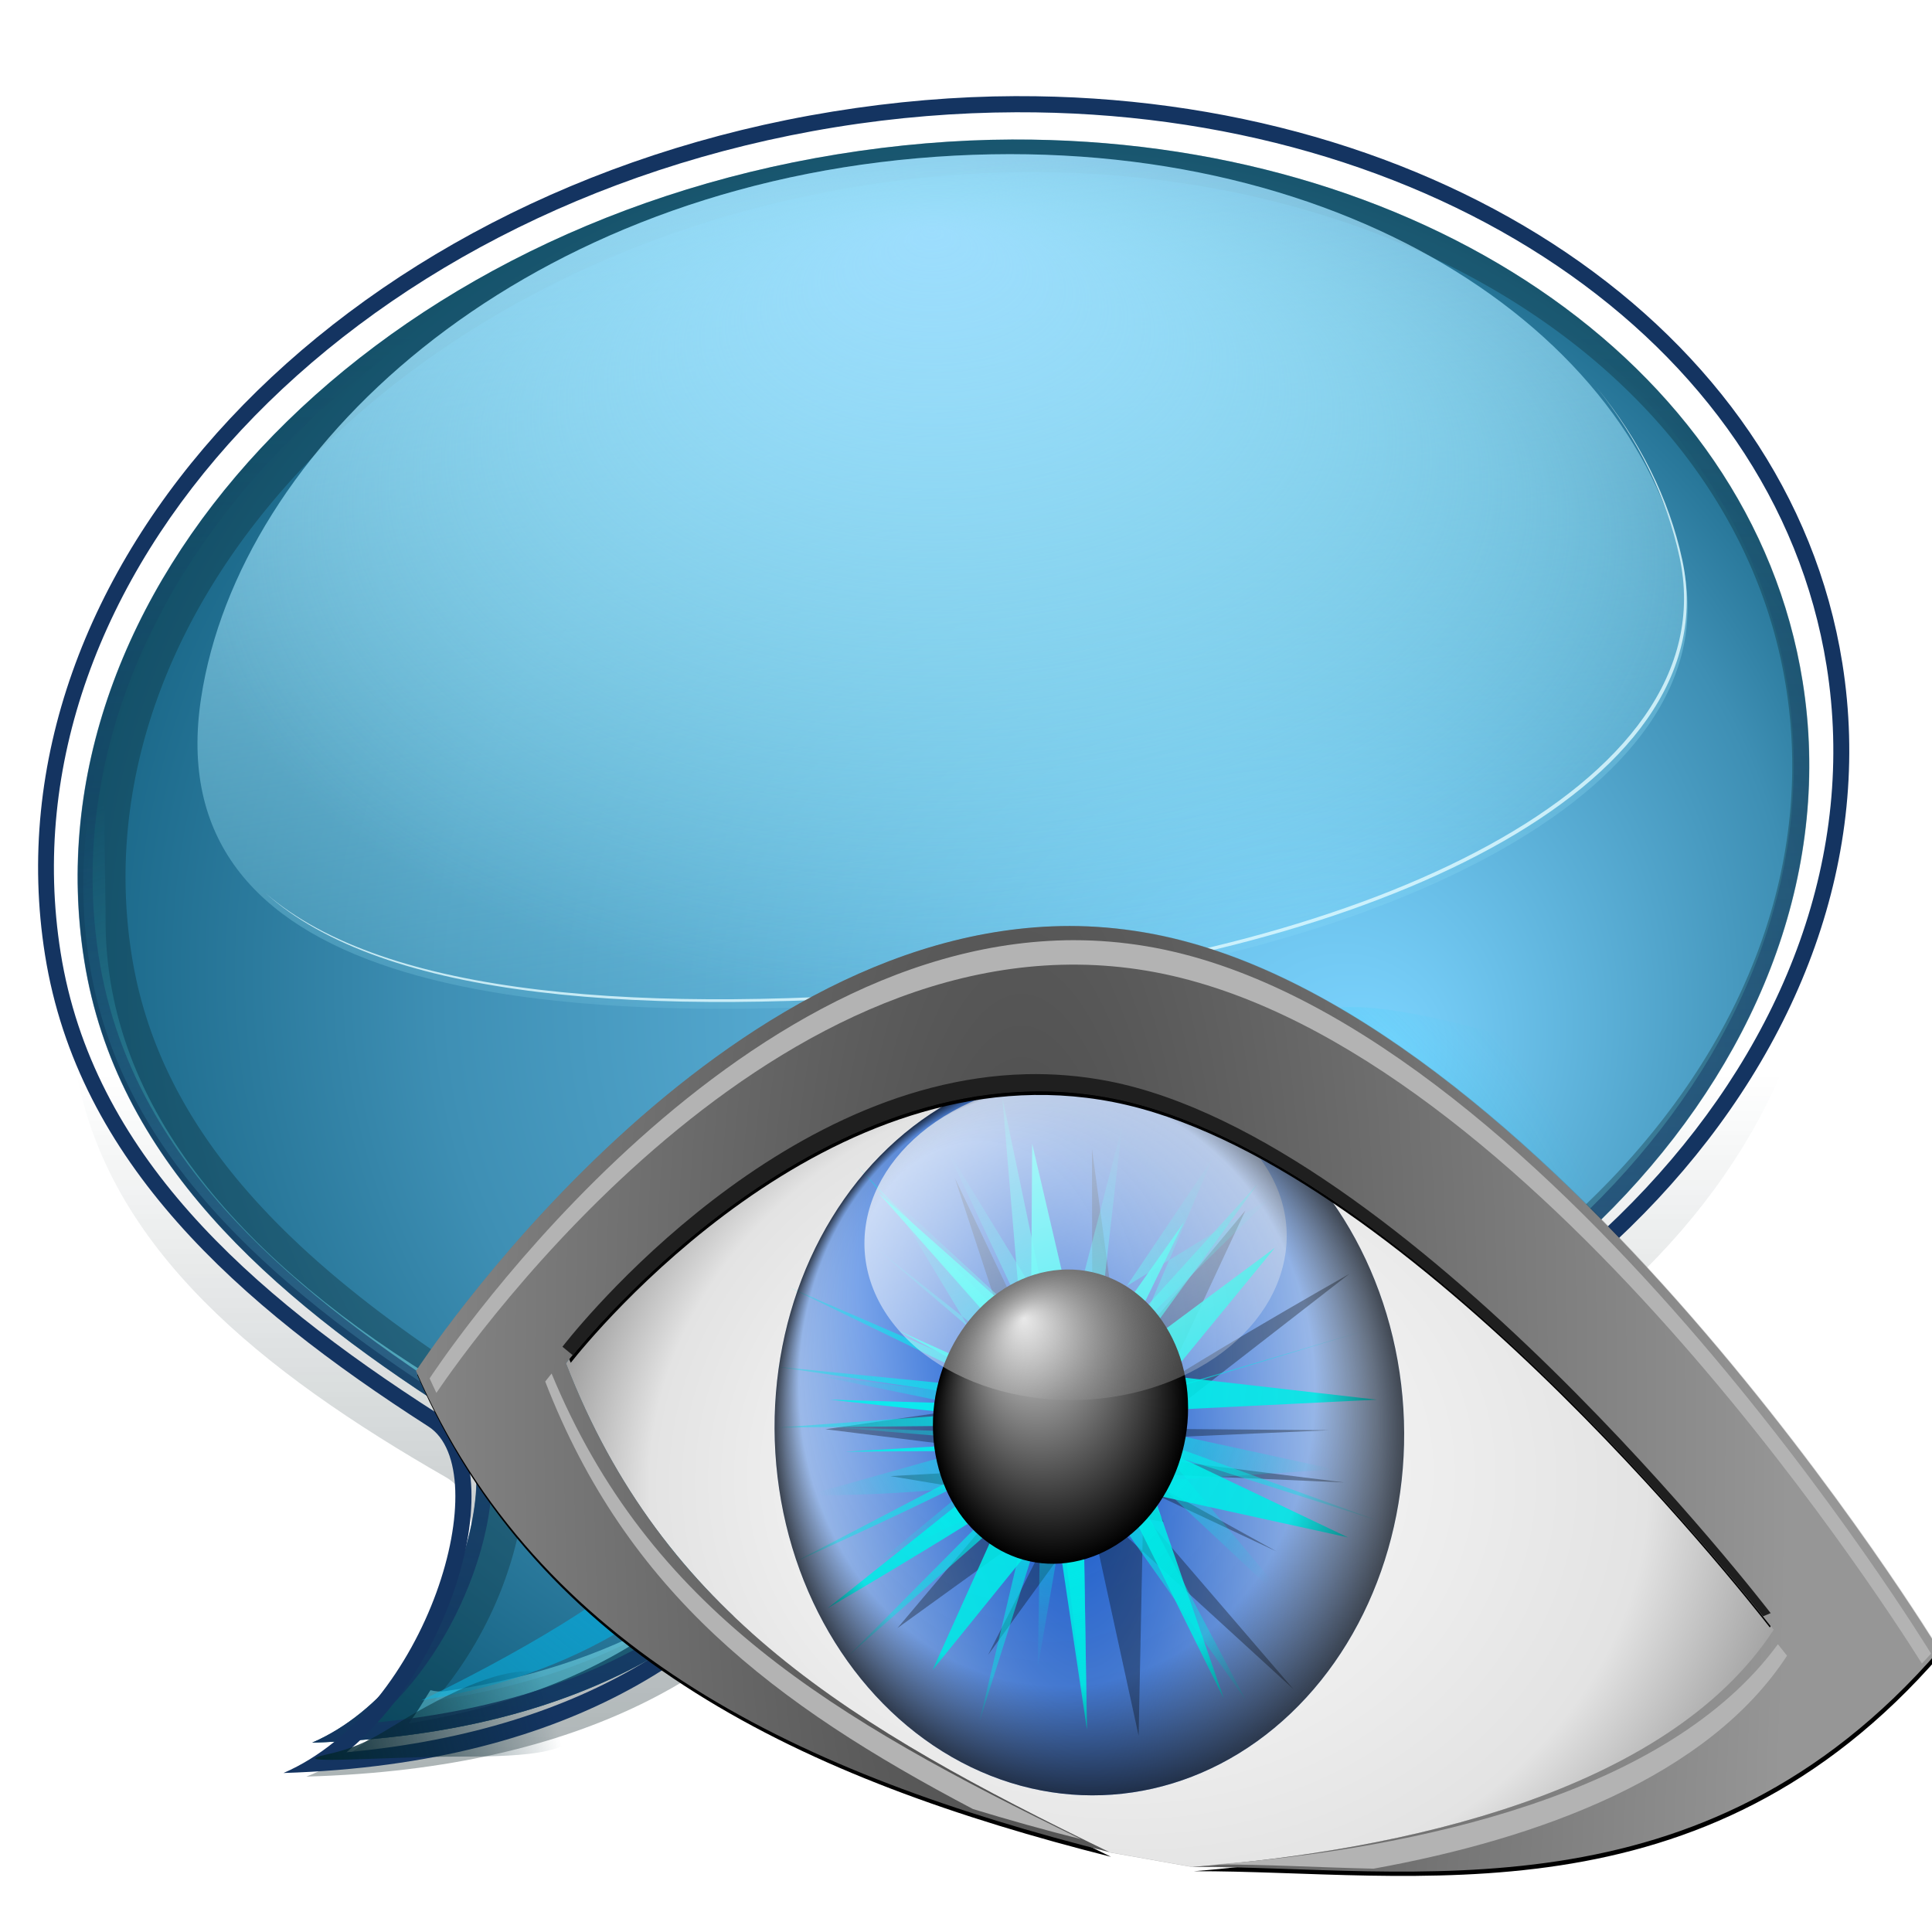 <svg height="128" viewBox="0 0 33.867 33.867" width="128" xmlns="http://www.w3.org/2000/svg" xmlns:xlink="http://www.w3.org/1999/xlink"><filter id="a"><feGaussianBlur stdDeviation="2.311"/></filter><filter id="b" height="1.22" width="1.142" x="-.071" y="-.11"><feGaussianBlur stdDeviation="3.497"/></filter><radialGradient id="c" cx="-9.626" cy="-67.683" fx="-35.088" fy="-78.957" gradientTransform="matrix(.425 0 0 .355 68.985 113.247)" gradientUnits="userSpaceOnUse" r="115.805"><stop offset="0" stop-color="#fff"/><stop offset=".5" stop-color="#ededed"/><stop offset=".75" stop-color="#e3e3e3"/><stop offset="1" stop-color="#8c8c8c"/></radialGradient><radialGradient id="d" cx="-318.596" cy="-88.288" gradientTransform="matrix(.999 .041 -.116 2.839 -10.471 173.538)" gradientUnits="userSpaceOnUse" r="65.186"><stop offset="0" stop-color="#004ac8"/><stop offset="1" stop-color="#c6ddff"/></radialGradient><filter id="e"><feGaussianBlur stdDeviation="2.038"/></filter><filter id="f"><feGaussianBlur stdDeviation="1.83"/></filter><radialGradient id="g" cx="-675.368" cy="-51.797" gradientTransform="matrix(1 0 0 1.024 0 1.229)" gradientUnits="userSpaceOnUse" r="55.902" xlink:href="#h"/><linearGradient id="h"><stop offset="0" stop-color="#00f5f1"/><stop offset="1" stop-color="#00f5f1" stop-opacity="0"/></linearGradient><radialGradient id="i" cx="-673.012" cy="-56.807" gradientTransform="matrix(1.584 .237 -.284 1.787 377.002 204.324)" gradientUnits="userSpaceOnUse" r="56.164" xlink:href="#h"/><linearGradient id="j" gradientUnits="userSpaceOnUse" x1="-267.98" x2="-329.332" y1="-226.544" y2="78.232"><stop offset="0" stop-color="#fff"/><stop offset="1" stop-color="#fff" stop-opacity="0"/></linearGradient><radialGradient id="k" cx="-313.779" cy="-75.846" fx="-343.31" fy="-124.012" gradientTransform="matrix(1 0 0 1.144 0 10.927)" gradientUnits="userSpaceOnUse" r="65.186"><stop offset="0" stop-color="#fff" stop-opacity="0"/><stop offset=".384" stop-opacity="0"/><stop offset=".819" stop-opacity=".08"/><stop offset="1"/></radialGradient><radialGradient id="l" cx="-313.779" cy="-75.846" gradientTransform="matrix(1 0 0 1.144 0 10.927)" gradientUnits="userSpaceOnUse" r="65.186"><stop offset="0"/><stop offset="1" stop-opacity="0"/></radialGradient><filter id="m"><feGaussianBlur stdDeviation=".831"/></filter><radialGradient id="n" cx="-313.779" cy="-75.846" fx="-327.881" fy="-122.291" gradientTransform="matrix(1 0 0 1.144 0 10.927)" gradientUnits="userSpaceOnUse" r="65.186"><stop offset="0" stop-color="#fff" stop-opacity=".873"/><stop offset="1" stop-color="#fff" stop-opacity="0"/></radialGradient><radialGradient id="o" cx="52.793" cy="85.201" gradientTransform="matrix(1 0 0 3.217 0 -190.67)" gradientUnits="userSpaceOnUse" r="56.781"><stop offset="0" stop-color="#484848"/><stop offset="1" stop-color="#969696"/></radialGradient><filter id="p"><feGaussianBlur stdDeviation=".863"/></filter><clipPath id="q"><path d="m22.44 87.516s17.743-23.207 39.133-19.022c21.39 4.185 47.458 38.141 47.458 38.141-7.617 11.679-26.706 15.826-41.655 16.989 15.587-.049 36.483 4.107 53.522-15.55 0 0-28.441-46.665-57.029-51.473-28.589-4.808-52.162 31.447-52.162 31.447 8.786 20.233 27.807 28.995 49.713 34.525-18.509-8.996-32-17.03-38.979-35.058z"/></clipPath><filter id="r"><feGaussianBlur stdDeviation=".896"/></filter><linearGradient id="s" gradientUnits="userSpaceOnUse" x1="79.752" x2="79.752" y1="115.839" y2="62.533"><stop offset="0" stop-color="#00171c"/><stop offset="1" stop-color="#00171c" stop-opacity="0"/></linearGradient><filter id="t"><feGaussianBlur stdDeviation="3.452"/></filter><radialGradient id="u" cx="65.125" cy="61" fx="87.516" fy="67.563" gradientTransform="matrix(1.291 0 0 1.195 -18.926 912.471)" gradientUnits="userSpaceOnUse" r="56.841"><stop offset="0" stop-color="#7cd4ff"/><stop offset=".608" stop-color="#3e8fb4"/><stop offset="1" stop-color="#004b69"/></radialGradient><clipPath id="v"><path d="m-24.344 863.237c-3.766.013-7.605.337-11.5.969-31.159 5.058-53.288 28.756-49.438 52.938 2.069 12.99 12.076 21.905 24.062 29.594 4.325 2.774.035 17.796-9.094 21.75 18.63-.585 28.253-8.171 33.406-15.844 4.863.224 9.891-.046 15-.875 31.159-5.058 53.288-28.756 49.438-52.938-3.369-21.159-25.516-35.684-51.875-35.594z"/></clipPath><filter id="w"><feGaussianBlur stdDeviation="3.35"/></filter><linearGradient id="x" gradientTransform="matrix(.747 -.066 0 .936 55.811 939.508)" gradientUnits="userSpaceOnUse" x1="7.494" x2="10.347" xlink:href="#y" y1="-7.32" y2="61.588"/><linearGradient id="y"><stop offset="0" stop-color="#9fdfff"/><stop offset="1" stop-color="#9ff0ff" stop-opacity="0"/></linearGradient><clipPath id="z"><path d="m69.656 932.737c-3.766.013-7.605.337-11.5.969-31.159 5.058-53.288 28.756-49.438 52.938 2.069 12.99 12.076 21.905 24.062 29.594 4.325 2.774.035 17.796-9.094 21.75 18.63-.585 28.253-8.171 33.406-15.844 4.863.224 9.891-.046 15-.875 31.159-5.058 53.288-28.756 49.438-52.937-3.369-21.159-25.516-35.684-51.875-35.594z"/></clipPath><radialGradient id="A" cx="142.926" cy="205.035" gradientTransform="matrix(1.658 0 0 .793 -90.718 39.131)" gradientUnits="userSpaceOnUse" r="61.999"><stop offset="0" stop-color="#89d7e4"/><stop offset="1" stop-color="#2fb8d0" stop-opacity="0"/></radialGradient><filter id="B"><feGaussianBlur stdDeviation="2.269"/></filter><radialGradient id="C" cx="48.575" cy="97.567" gradientTransform="matrix(3.231 -.092 .077 2.715 -109.958 -165.833)" gradientUnits="userSpaceOnUse" r="17.737"><stop offset="0" stop-color="#0091ca"/><stop offset="1" stop-color="#11dcff" stop-opacity="0"/></radialGradient><filter id="D" height="1.318" width="1.191" x="-.096" y="-.159"><feGaussianBlur stdDeviation="3.007"/></filter><filter id="E"><feGaussianBlur stdDeviation=".554"/></filter><radialGradient id="F" cx="65.032" cy="963.309" fx="64.325" fy="921.392" gradientTransform="matrix(.947 0 0 .543 3.452 438.277)" gradientUnits="userSpaceOnUse" r="51.628" xlink:href="#y"/><linearGradient id="G" gradientUnits="userSpaceOnUse" x1="-82.578" x2="-82.578" y1="1054.145" y2="945.204"><stop offset="0" stop-color="#143461"/><stop offset="1" stop-color="#143461" stop-opacity="0"/></linearGradient><clipPath id="H"><path d="m-66.104 932.737c-3.766.013-7.605.337-11.5.969-31.159 5.058-53.288 28.756-49.438 52.938 2.069 12.99 12.076 21.905 24.062 29.594 4.325 2.774.035 17.796-9.094 21.75 18.63-.585 28.253-8.171 33.406-15.844 4.863.224 9.891-.046 15-.875 31.159-5.058 53.288-28.756 49.438-52.937-3.369-21.159-25.516-35.684-51.875-35.594z"/></clipPath><filter id="I"><feGaussianBlur stdDeviation=".877"/></filter><clipPath id="J"><path d="m-66.104 932.737c-3.766.013-7.605.337-11.5.969-31.159 5.058-53.288 28.756-49.438 52.938 2.069 12.99 12.076 21.905 24.062 29.594 4.325 2.774.035 17.796-9.094 21.75 18.63-.585 28.253-8.171 33.406-15.844 4.863.224 9.891-.046 15-.875 31.159-5.058 53.288-28.756 49.438-52.937-3.369-21.159-25.516-35.684-51.875-35.594z"/></clipPath><linearGradient id="K" gradientUnits="userSpaceOnUse" x1="23.198" x2="38.615" y1="1036.838" y2="1032.707"><stop offset="0" stop-color="#042833"/><stop offset="1" stop-color="#042833" stop-opacity="0"/></linearGradient><filter id="L" height="1.42" width="1.179" x="-.09" y="-.21"><feGaussianBlur stdDeviation=".621"/></filter><g transform="matrix(.267 0 0 .267 -.851 -246.595)"><path d="m69.656 8.375c-3.766.013-7.605.337-11.5.969-31.159 5.058-53.288 28.756-49.438 52.938 2.069 12.99 12.076 21.905 24.062 29.594 4.325 2.774.035 17.796-9.094 21.75 18.63-.585 28.253-8.171 33.406-15.844 4.863.224 9.891-.046 15-.875 31.159-5.058 53.288-28.756 49.438-52.938-3.369-21.159-25.516-35.684-51.875-35.594z" fill="url(#s)" filter="url(#t)" opacity=".583" transform="matrix(1.01 0 0 .903 -.622 937.612)"/><path d="m69.66 932.737c-3.766.013-7.605.337-11.5.969-31.159 5.058-53.288 28.756-49.437 52.938 2.069 12.99 12.076 21.905 24.062 29.594 4.325 2.774.035 17.796-9.094 21.75 18.63-.585 28.253-8.171 33.406-15.844 4.863.224 9.891-.046 15-.875 31.159-5.058 53.288-28.756 49.438-52.937-3.369-21.159-25.516-35.684-51.875-35.594z" fill="url(#u)"/><path clip-path="url(#v)" d="m-23.383 853.996c-4.275.015-8.579.384-12.928 1.09-17.488 2.838-32.66 10.881-43.152 22.117-10.506 11.25-16.386 26.136-13.953 41.412 2.485 15.603 13.633 25.91 25.328 33.836-.071.49-.073.89-.32 1.57-.484 1.33-1.329 2.764-2.234 3.893-.906 1.128-1.951 1.936-2.328 2.1l.01-.004c-3.929 1.676-6.324 6.338-5.398 10.508.926 4.17 5.069 7.381 9.338 7.236 18.132-.571 30.265-7.685 37.518-15.904 3.942-.04 7.948-.267 12.064-.936 17.488-2.838 32.66-10.881 43.152-22.117 10.506-11.25 16.386-26.136 13.953-41.412-4.251-26.694-31.262-43.491-61.049-43.389zm.047 11.383c25.573-.087 46.598 13.922 49.764 33.799 1.809 11.358-2.454 22.656-11.043 31.854-8.589 9.197-21.494 16.191-36.633 18.648-4.963.806-9.843 1.067-14.561.85a2.13 2.13 0 0 0 -1.865.939c-4.148 6.177-11.266 12.287-24.625 14.258 2.031-2.347 3.587-5.089 4.58-7.816.912-2.507 1.393-4.985 1.316-7.221s-.715-4.481-2.666-5.732c-11.811-7.576-21.185-16.049-23.109-28.135-1.809-11.358 2.454-22.656 11.043-31.854s21.494-16.191 36.633-18.648c3.79-.615 7.517-.929 11.166-.941z" fill="#09252a" filter="url(#w)" opacity=".572" transform="translate(94.017 69.5)"/><path d="m113.685 960.752c3.274 15.13-20.946 25.975-47.361 28.3-30.34 2.671-52.74-1.241-49.934-19.646 2.492-16.345 20.594-33.113 47.009-35.438 26.415-2.325 46.789 10.624 50.286 26.784z" fill="url(#x)" opacity=".904"/><g clip-path="url(#z)"><path d="m94.625 152.688c-2.003 5.466-2.73 11.205-1.812 16.969 1.908 11.982 11.21 20.406 23 27.969 2.017 1.619 1.061-.116-.056-.874-12.978-7.806-21.922-17.689-21.913-29.845.004-4.877-.421-9.594.781-14.219zm89.875 35.938c-7.961 5.879-17.914 10.185-29.094 12-4.893.794-9.698 1.079-14.375.875-.38.557-.912 1.103-1.344 1.656 4.471.158 9.093-.083 13.781-.844 12.218-1.983 22.843-7.016 31.031-13.688zm-54.062 22.5c-3.969 2.294-8.755 4.152-14.906 5.031-.313.042-.633.02-.938-.062-.459.717-.868 1.457-1.406 2.125 7.665-1.249 13.195-3.878 17.25-7.094z" fill="url(#A)" filter="url(#B)" transform="matrix(1.028 0 0 1.028 -86.354 812.397)"/></g><path d="m113.633 68.654c-2.939 12.315-39.449 26.915-49.485 25.102-7.836-1.416-7.001-.726-9.76 2.922-5.177 6.848-12.1 12.334-23.541 14.175 0 0 10.135-4.777 14.574-8.881 3.503-3.239 5.21-6.344 7.428-8.361 2.435-2.213 6.776-3.093 9.105-2.939 3.442.228 9.903-2.337 15.686-5.232 23.501-11.763 6.926-17.904 11.944-19.758 5.414-2 20.787 5.331 24.047 2.972z" fill="url(#C)" filter="url(#D)" transform="translate(0 924.362)"/><path d="m110.406 950.309c2.871 3.583 4.846 7.574 5.75 11.75 3.456 15.97-22.12 27.421-50 29.875-21.825 1.921-39.761.614-48.031-6.562 8.172 7.343 26.203 8.688 48.219 6.75 27.88-2.454 53.456-13.905 50-29.875-.923-4.264-2.967-8.296-5.938-11.938z" fill="#e0faff" filter="url(#E)" opacity=".904" transform="matrix(.947 0 0 .947 3.452 49.065)"/><path d="m113.685 960.752c3.274 15.13-20.946 25.975-47.361 28.3-30.34 2.671-52.74-1.241-49.934-19.646 2.492-16.345 20.594-33.113 47.009-35.438 26.415-2.325 46.789 10.624 50.286 26.784z" fill="url(#F)" opacity=".904"/><path clip-path="url(#H)" d="m-66.094 931.75c-3.821.013-7.712.329-11.656.969-15.787 2.562-29.324 9.835-38.438 19.594s-13.824 22.065-11.844 34.5c2.136 13.414 12.43 22.539 24.5 30.281.673.431 1.193 1.504 1.25 3.187.057 1.684-.324 3.831-1.125 6.031-1.602 4.401-4.869 8.934-9.062 10.75-6.681 1.794-10.059 3.033.438 1.938 18.506-.581 28.395-8.114 33.781-15.844 4.788.19 9.733-.092 14.75-.906 15.787-2.562 29.293-9.835 38.406-19.594 9.113-9.759 13.824-22.034 11.844-34.469-3.465-21.761-26.115-36.529-52.844-36.438zm0 2c25.99-.089 47.601 14.193 50.875 34.75 1.871 11.747-2.566 23.381-11.344 32.781-8.778 9.4-21.877 16.505-37.25 19-5.041.818-10.018 1.096-14.812.875l-.562-.031-.312.469c-4.619 6.877-12.93 13.635-28.625 15.094 3.065-2.519 5.305-6.146 6.594-9.688.872-2.396 1.319-4.745 1.25-6.781-.069-2.037-.667-3.857-2.156-4.813-11.904-7.636-21.624-16.341-23.625-28.906-1.871-11.747 2.566-23.413 11.344-32.812s21.908-16.505 37.281-19c3.846-.624 7.633-.925 11.344-.938z" fill="url(#G)" filter="url(#I)" transform="translate(135.75)"/><path clip-path="url(#J)" d="m-66.094 931.75c-3.821.013-7.712.329-11.656.969-15.787 2.562-29.324 9.835-38.438 19.594s-13.824 22.065-11.844 34.5c2.136 13.414 12.43 22.539 24.5 30.281.673.431 1.193 1.504 1.25 3.187.057 1.684-.324 3.831-1.125 6.031-1.602 4.401-4.869 8.934-9.062 10.75-6.681 1.794-10.059 3.033.438 1.938 18.506-.581 28.395-8.114 33.781-15.844 4.788.19 9.733-.092 14.75-.906 15.787-2.562 29.293-9.835 38.406-19.594 9.113-9.759 13.824-22.034 11.844-34.469-3.465-21.761-26.115-36.529-52.844-36.438zm0 2c25.99-.089 47.601 14.193 50.875 34.75 1.871 11.747-2.566 23.381-11.344 32.781-8.778 9.4-21.877 16.505-37.25 19-5.041.818-10.018 1.096-14.812.875l-.562-.031-.312.469c-4.619 6.877-12.93 13.635-28.625 15.094 3.065-2.519 5.305-6.146 6.594-9.688.872-2.396 1.319-4.745 1.25-6.781-.069-2.037-.667-3.857-2.156-4.813-11.904-7.636-21.624-16.341-23.625-28.906-1.871-11.747 2.566-23.413 11.344-32.812s21.908-16.505 37.281-19c3.846-.624 7.633-.925 11.344-.938z" fill="#143461" filter="url(#I)" transform="matrix(1.046 0 0 1.046 139.029 -45.755)"/><path d="m41.305 1036.629c0 2.05-3.299 2.275-7.985 2.275s-11.875.567-8.632-.153c3.243-.72 3.753-1.815 7.955-3.889 7.161-3.535 8.662-.282 8.662 1.768z" fill="url(#K)" filter="url(#L)"/></g><g transform="matrix(.237 0 0 .237 5.397 5.145)"><g fill-rule="evenodd"><path d="m340.052 154.591s19.962-26.108 44.026-21.4c24.064 4.708 53.392 42.91 53.392 42.91-8.569 13.139-30.058 17.805-46.877 19.114l-6.689-1.182c-20.824-10.121-36.001-19.16-43.853-39.442z" filter="url(#a)" opacity=".569" transform="matrix(.917 0 0 .917 -292.722 -62.621)"/><path d="m20.438 84.984s19.176-26.108 42.292-21.4c23.116 4.708 51.289 42.91 51.289 42.91-8.232 13.139-28.862 17.805-45.018 19.114 16.846-.055 39.428 4.62 57.843-17.494 0 0-30.737-52.5-61.634-57.909-30.897-5.409-56.373 35.379-56.373 35.379 9.495 22.763 30.052 32.621 53.726 38.842-20.004-10.121-34.583-19.16-42.126-39.442z" filter="url(#b)" opacity=".361" transform="matrix(.955 0 0 .917 -.425 1.204)"/><path d="m19.084 79.129s18.304-23.94 40.369-19.623c22.065 4.317 48.957 39.346 48.957 39.346-7.857 12.048-27.562 16.326-42.983 17.526l-6.133-1.084c-19.094-9.28-33.011-17.569-40.21-36.166z" fill="url(#c)"/></g><ellipse cx="-313.779" cy="-75.846" fill="url(#d)" rx="65.186" ry="74.578" transform="matrix(.352 -.066 .053 .357 172.272 90.48)"/><g fill-rule="evenodd" transform="matrix(.352 .044 -.055 .36 273.851 130.692)"><path d="m-618.75-55.594c9.375-9.375 45.312-35.937 45.312-35.937l-42.187 42.187h47.656l-49.219 3.906 45.312 39.062-48.437-32.812 17.969 46.094-7.812-57.812-45.312 42.187 35.938-56.25-3.906 17.969h-53.125l49.219-13.281-.781 17.187-29.688-57.812 37.5 54.687-10.156-64.062 17.969 60.156 15.625-51.562-30.469 48.437 54.687-6.25-51.562 8.594 44.531 17.188-42.188-13.281-14.062 41.406 22.656-42.187-48.438 8.594 57.812 2.344z" fill="#060606" filter="url(#e)" opacity=".576"/><path d="m-675.781-64.187c9.375-9.375 45.312-35.937 45.312-35.937l-42.187 42.187h47.656l-49.219 3.906 45.312 39.062-48.437-32.812 17.969 46.094-7.812-57.812-45.312 42.187 35.938-56.25-3.906 17.969-55.43-18.613 51.523 5.332-.781 17.187-29.688-57.812 37.5 54.687-10.156-64.062 17.969 60.156 15.625-51.562-30.469 48.437 54.687-6.25-51.562 8.594 44.531 17.188-42.188-13.281-14.062 41.406 22.656-42.187-67.586 10.635 76.961.302z" fill="#00f5f1" filter="url(#f)" opacity=".933" transform="matrix(-1 .014 -.014 -1 -1302.354 -102.261)"/><path d="m-675.781-64.187c9.375-9.375 52.857-13.59 52.857-13.59l-49.732 19.84 51.699 4.643-53.262-.737 32.781 49.961-35.906-43.711 46.114 32.555-35.958-44.274-29.896 58.889 20.521-72.951-3.906 17.969-50.66-5.164 46.754-8.117-.781 17.187-44.623-40.608 52.435 37.483 1.785-52.65 6.027 48.744 29.134-30.169-43.978 27.044 58.731-1.607-55.606 3.951 51.495 33.424-49.151-29.518 1.456 59.463 7.138-60.244-39.868 49.053 49.243-38.116z" fill="url(#g)" filter="url(#f)" opacity=".933" transform="matrix(-1 .014 -.014 -1 -1302.354 -102.261)"/><g fill="url(#i)"><path d="m-676.096-56.549c9.375-9.375 53.69-34.927 53.69-34.927l-50.25 33.539 57.692-6.804-59.255 10.71 50.095 43.738-47.748-37.687 20.02 55.093-15.335-66.613-66.724 27.637 55.787-23.48-2.344-.25-38.987-53.773 47.645 50.831-13.346 6.848 72.218-.777-64.405-2.348-10.156-64.062 16.501 60.889 5.914-61.54-10.63 60.6 39.545-50.279-45.08 49.705 67.834 23.318-65.49-19.412-28.169 50.746 36.762-51.528-71.011-13.715 79.832 18.737z" opacity=".933" transform="matrix(-1 .014 -.014 -1 -1302.354 -102.261)"/><path d="m-676.096-56.549c9.375-9.375 5.258-67.244 5.258-67.244l-1.819 65.856-61.453-40.274 59.89 44.18 36.049 54.47-33.703-48.419-13.572 53.243 18.256-64.762-66.724 27.637 55.787-23.48-2.344-.25-38.987-53.773 47.645 50.831-13.346 6.848 64.077 16.387-56.264-19.512-10.156-64.062 16.501 60.889 56.823 4.191-61.539-5.131 50.335-36.763-55.869 36.189 57.052 37.504-54.708-33.598-28.169 50.746 36.762-51.528-71.011-13.715 79.832 18.737z" opacity=".933" transform="matrix(-1 .014 -.014 -1 -1302.354 -102.261)"/></g></g><ellipse cx="-313.779" cy="-75.846" rx="65.186" ry="74.578" transform="matrix(.144 -.027 .013 .144 101.837 85.521)"/><ellipse cx="-313.779" cy="-75.846" fill="url(#j)" rx="58.686" ry="74.578" transform="matrix(.224 -.113 .113 .132 135.639 44.531)"/><ellipse cx="-313.779" cy="-75.846" fill="url(#k)" opacity=".676" rx="65.186" ry="74.578" transform="matrix(.352 -.066 .053 .357 172.272 90.48)"/><ellipse cx="-313.779" cy="-75.846" fill="url(#l)" rx="65.186" ry="74.578" transform="matrix(.144 -.027 .013 .144 101.837 85.521)"/><path d="m55.717 67.256c-18.652.459-33.219 19.531-33.219 19.531.087.224.192.435.281.656 1.438-1.824 18.407-22.692 38.875-18.688 20.52 4.014 45.077 35.107 47.063 37.656.122-.175.258-.352.375-.531 0 0-26.048-33.94-47.438-38.125-2.005-.392-4.008-.547-5.938-.5zm-43.656 20.656c-.05.075-.281.406-.281.406 8.786 20.233 27.813 29.001 49.719 34.531-1.499-.728-2.974-1.466-4.406-2.188-19.817-5.538-36.736-14.3-45.031-32.75zm108.531 19.844c-14.359 16.223-31.349 15.77-45.625 15.281-2.571.364-5.111.655-7.531.844 15.587-.049 36.492 4.126 53.531-15.531 0 0-.3-.473-.375-.594z" fill-rule="evenodd" filter="url(#m)" transform="matrix(1.032 0 0 1.032 -4.065 -11.152)"/><ellipse cx="-313.779" cy="-75.846" fill="url(#n)" rx="65.186" ry="74.578" transform="matrix(.144 -.027 .013 .144 101.837 85.521)"/><path d="m56.344 46.781c-26.972.022-48.344 32.906-48.344 32.906 9.063 20.872 28.684 29.889 51.281 35.594-19.094-9.28-32.988-17.559-40.188-36.156 0 0 18.31-23.942 40.375-19.625 22.065 4.317 48.938 39.344 48.938 39.344-7.857 12.048-27.547 16.331-42.969 17.531 16.08-.051 37.641 4.247 55.219-16.031 0 0-29.352-48.134-58.844-53.094-1.843-.31-3.671-.47-5.469-.469z" fill="url(#o)" fill-rule="evenodd"/><path d="m59.781 50.847c-27.839.024-49.907 35.344-49.907 35.344.166.397.351.78.523 1.17 2.674-4.11 26.339-39.072 55.017-34.051 28.469 4.984 56.487 50 60.036 55.88.235-.272.475-.52.708-.8 0 0-30.304-51.72-60.744-57.049-1.902-.333-3.778-.494-5.634-.493zm-40.461 34.952c-.204.263-.493.647-.493.647 6.333 17.029 17.707 26.027 33.127 34.482 2.737.87 5.532 1.685 8.374 2.432-19.268-9.749-33.442-18.502-41.009-37.561zm94.977 21.836c-8.533 12.136-28.153 16.511-43.626 17.764 3.842-.013 7.988.237 12.315.339 12.872-2.431 25.907-7.424 32.019-17.179 0 0-.439-.568-.708-.924z" fill="#b3b3b3" fill-rule="evenodd" filter="url(#p)" transform="matrix(.955 0 0 .917 -.425 1.204)"/><path clip-path="url(#q)" d="m55.403 66.761c-18.652.459-33.219 19.531-33.219 19.531l2.156 1.781s16.874-22.074 37.219-18.094c20.345 3.98 45.125 36.281 45.125 36.281l2.094-.875s-26.048-33.94-47.437-38.125c-2.005-.392-4.008-.547-5.938-.5z" fill="#1f1f1f" fill-rule="evenodd" filter="url(#r)" transform="matrix(1.032 0 0 1.032 -4.065 -11.152)"/></g></svg>